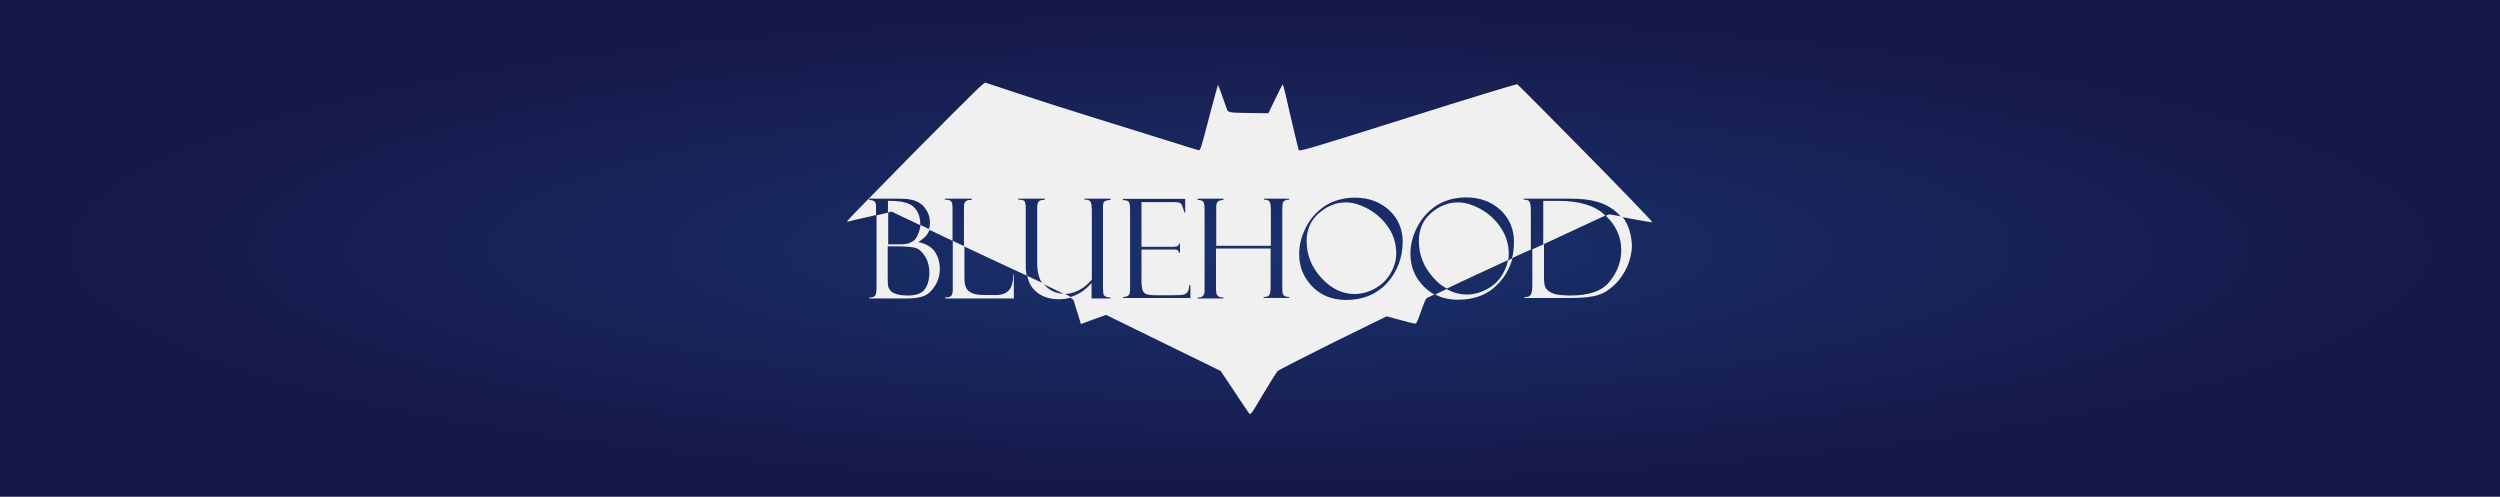 <?xml version="1.0" encoding="utf-8"?>
<!-- Generator: Adobe Illustrator 24.2.3, SVG Export Plug-In . SVG Version: 6.00 Build 0)  -->
<svg version="1.1" id="Layer_1" xmlns="http://www.w3.org/2000/svg" xmlns:xlink="http://www.w3.org/1999/xlink" x="0px" y="0px"
	 viewBox="0 0 1006.8 200" style="enable-background:new 0 0 1006.8 200;" xml:space="preserve">
<rect x="0" y="0" width="1006.8" height="200" fill="#808080" stroke="none"/>
<style type="text/css">
	.st0{fill-rule:evenodd;clip-rule:evenodd;fill:url(#SVGID_1_);}
	.st1{fill-rule:evenodd;clip-rule:evenodd;fill:#F0F0F0;}
	.st2{fill:#F0F0F0;}
</style>
<radialGradient id="SVGID_1_" cx="-44.141" cy="610.572" r="192.973" gradientTransform="matrix(2.609 0 0 -0.518 618.55 416.398)" gradientUnits="userSpaceOnUse">
	<stop  offset="0" style="stop-color:#19326E"/>
	<stop  offset="1" style="stop-color:#171747"/>
</radialGradient>
<rect class="st0" width="1006.8" height="200"/>
<g>
	<path class="st1" d="M369.3,85c0.8,1.3,1.3,3,1.3,5c0,0.2,0,0.5,0,0.7L359,85.2l-1.4,0.4v-4.7h1.1c3.2,0,5.5,0.4,7.1,1.1
		C367.2,82.5,368.5,83.6,369.3,85z"/>
	<path class="st1" d="M559.2,91.7c-2.1-3.2-4.8-5.6-8.1-7.5c-3.3-1.8-6.3-2.7-9.1-2.7c-4,0-7.6,1.5-10.9,4.4s-4.9,6.7-4.9,11.1
		c0,5.7,2,10.6,6,15c4,4.3,8.4,6.4,13.3,6.4c2.8,0,5.5-0.7,8.2-2.2c2.7-1.5,4.8-3.5,6.3-6.1c1.5-2.6,2.3-5.3,2.3-7.9
		C562.3,98.4,561.3,94.8,559.2,91.7z M604.4,91.7c-2.1-3.2-4.8-5.6-8.1-7.5c-3.3-1.8-6.3-2.7-9.2-2.7c-4,0-7.6,1.5-10.9,4.4
		s-4.8,6.7-4.8,11.1c0,5.7,2,10.6,6,15c1.6,1.8,3.4,3.3,5.3,4.2c5.8-2.8,14.7-6.9,24.7-11.5c0.2-0.9,0.2-1.8,0.2-2.7
		C607.6,98.4,606.5,94.8,604.4,91.7z M611,33.9c-0.2-0.1-19.8,5.8-43.4,13.3C526.9,60,523.3,61.1,523,60.4
		c-0.1-0.1-1.5-6.2-3.2-13.3c-1.6-7.2-3-13.1-3.2-13.1c-0.1,0-1.5,2.6-3,5.8l-2.8,5.8l-7.8-0.1c-8.4-0.1-8.5-0.1-9.1-2.1
		c-1.2-3.6-3.3-9.2-3.4-9.2c-0.1,0.1-1.6,5.6-3.4,12.4c-3.5,13.4-3.6,13.9-4.4,13.9c-0.4,0-19.5-6.1-42.8-13.3s-42.5-13.8-43-13.9
		c-0.7-0.1-4.1,3.2-28.3,27.6c-26.3,26.8-28.3,28.7-27.2,28.4c0.2-0.1,4.2-1.1,8.9-2.1l2.5-0.6V85c0-1.4,0-2.5-0.1-2.9
		c-0.1-0.6-0.4-0.9-0.8-1.2c-0.5-0.2-1.1-0.4-1.9-0.4v-0.5h10.4c3,0,5.3,0.1,6.4,0.4c1.3,0.2,2.5,0.7,3.6,1.4
		c1.2,0.7,2.1,1.8,2.9,3.2c0.8,1.3,1.2,2.9,1.2,4.6c0,1.1-0.1,2-0.5,2.8l9.6,4.6V83.8c0-1.2-0.1-2-0.5-2.6c-0.4-0.6-1.2-0.8-2.6-0.8
		V80h10.8v0.5c-1.1,0-1.8,0.1-2.1,0.4c-0.4,0.2-0.7,0.6-0.8,0.9c-0.1,0.4-0.2,1.2-0.2,2.3v15.1l6.8,3.2c7.6,3.5,13.6,6.4,18.5,8.6
		c-0.2-1.1-0.4-2.1-0.4-3.3V83.8c0-1.4-0.2-2.3-0.5-2.8c-0.4-0.4-1.2-0.6-2.5-0.6V80h10.6v0.5c-1.2,0-1.9,0.1-2.3,0.6
		c-0.5,0.4-0.7,1.2-0.7,2.6v22c0,3.7,0.7,6.5,2.1,8.5c4,1.9,6.8,3.3,8.6,4.2c4.2,0,8.1-2,11.3-5.8V85.3c0-2.3-0.2-3.7-0.6-4.2
		c-0.5-0.5-1.1-0.7-2-0.7h-0.4V80h10.5v0.5c-1.3,0.1-2.1,0.4-2.5,0.7c-0.4,0.4-0.5,1.1-0.5,2.1v32.6c0,1.3,0.1,2.1,0.2,2.6
		c0.1,0.4,0.4,0.7,0.8,0.9c0.4,0.2,1.1,0.4,2,0.4v0.4h-7.6v-6.2c-2.6,2.9-5.5,4.8-8.8,5.7c1.6,0.9,1.6,1.3,1.8,1.9
		c0.1,0.6,0.8,2.8,1.5,4.9l1.2,4l3.5-1.3c1.9-0.7,4.2-1.5,5-1.8l1.6-0.6l23.1,11.3l23.1,11.3l5.4,8.1c2.9,4.4,5.6,8.4,6,8.9
		c0.6,0.8,0.7,0.8,5.7-7.7c2.8-4.7,5.4-8.8,5.8-9.2c0.4-0.5,10.5-5.6,22.3-11.5l21.6-10.6l5.3,1.4c2.9,0.8,5.6,1.5,6,1.5
		c0.7,0.1,0.9-0.2,2.5-4.7c0.9-2.7,2-5.3,2.3-5.5c0.1-0.1,1.2-0.6,3.2-1.5c-1.6-0.8-3-2-4.4-3.3c-3.5-3.6-5.3-7.9-5.3-13.1
		c0-3.4,0.8-6.9,2.6-10.5c1.8-3.6,4.3-6.5,7.7-8.8c3.4-2.2,7.5-3.4,12.2-3.4c5.6,0,10.2,1.8,13.8,5.1c3.6,3.4,5.4,7.7,5.4,12.7
		c0,2.3-0.2,4.6-0.8,6.7c0.8-0.4,1.6-0.8,2.5-1.2l5.1-2.3V85.1c0-2.2-0.2-3.5-0.6-4s-1.2-0.7-2.3-0.7V80h18.3
		c4.7,0,8.4,0.4,11.1,1.2c2.7,0.7,5,1.9,7.1,3.5c0.9,0.8,1.9,1.6,2.7,2.6l3.5,0.7c4.9,0.9,9,1.6,9.1,1.5
		C665.9,89.1,611.8,34.4,611,33.9z M479.6,120h-27.3v-0.4c0.9,0,1.6-0.2,2.1-0.6c0.5-0.4,0.7-1.1,0.7-2.3V84.5c0-1.5-0.1-2.5-0.4-3
		c-0.2-0.6-1.1-0.9-2.5-0.9v-0.5h25.1v5.5H477c-0.6-2.1-1.1-3.3-1.4-3.6c-0.4-0.4-1.3-0.6-2.7-0.6h-13.2v18H472c1.2,0,2-0.1,2.3-0.4
		c0.4-0.2,0.5-0.6,0.5-0.9h0.4v3.7h-0.4c-0.1-0.6-0.4-0.9-0.6-1.1c-0.4-0.2-0.9-0.2-1.9-0.2h-12.6v12.4c0,1.9,0.2,3.3,0.5,4.1
		c0.4,0.8,0.9,1.3,1.6,1.5c0.7,0.2,1.9,0.4,3.4,0.4h7c2.2,0,3.7-0.1,4.3-0.2c0.6-0.1,1.2-0.5,1.6-0.9c0.5-0.5,0.7-1.5,0.9-3h0.4v5.4
		H479.6z M519.2,80.4c-0.8,0-1.4,0.1-1.8,0.4c-0.4,0.2-0.7,0.5-0.8,0.9c-0.1,0.4-0.2,1.4-0.2,3v30.7c0,1.6,0.1,2.6,0.2,2.9
		c0.1,0.4,0.4,0.7,0.7,0.9c0.4,0.2,0.9,0.4,1.9,0.4v0.4h-10.3v-0.4c1.1,0,1.9-0.2,2.2-0.7c0.4-0.5,0.6-1.6,0.6-3.6v-15.2h-22v15.4
		c0,1.4,0.1,2.3,0.2,2.8c0.1,0.4,0.4,0.7,0.8,1.1c0.4,0.2,1.1,0.4,2,0.4v0.4h-10.4v-0.4c1.9,0.1,2.8-0.8,2.8-2.7V84.8
		c0-1.9-0.1-3-0.5-3.5c-0.4-0.5-1.1-0.8-2.3-0.8V80h10.4v0.5c-1.2,0.1-1.9,0.4-2.3,0.7c-0.4,0.4-0.6,1.2-0.6,2.2V99h22V84.6
		c0-1.6-0.1-2.7-0.5-3.3c-0.2-0.6-1.1-0.9-2.3-0.9V80h10.2L519.2,80.4L519.2,80.4z M558.6,114c-4.1,4.4-9.6,6.8-16.5,6.8
		c-5.5,0-10.1-1.8-13.6-5.4c-3.5-3.6-5.3-7.9-5.3-13.1c0-3.4,0.8-6.9,2.6-10.5c1.8-3.6,4.3-6.5,7.7-8.8c3.4-2.2,7.5-3.4,12.2-3.4
		c5.6,0,10.2,1.8,13.8,5.1s5.4,7.7,5.4,12.7C564.8,103.9,562.7,109.4,558.6,114z M627.7,80.9h-6.2v17.5l25-11.6c0,0,0,0-0.1-0.1
		C642.4,82.8,636.1,80.9,627.7,80.9z"/>
	<g>
		<path class="st2" d="M376.3,101.1c-1.5-1.9-3.6-3-6.5-3.6c2.3-1.4,3.9-3,4.6-5.1l-3.7-1.8c-0.1,1.6-0.7,3.3-1.6,5
			c-1.1,1.9-3.3,2.8-6.5,2.8h-4.9V85.6l-4.7,1.1v28.5c0,2.1-0.1,3.3-0.6,3.9c-0.4,0.5-1.2,0.7-2.3,0.7v0.4h15.4
			c2.9,0,5.1-0.4,6.8-1.1s3-2.1,4.3-4.1c1.3-2.1,1.9-4.3,1.9-6.9C378.4,105.3,377.7,103.1,376.3,101.1z M372.1,116.9
			c-1.3,1.4-3.5,2.1-6.5,2.1c-2,0-3.5-0.2-4.7-0.6c-1.1-0.4-1.9-0.8-2.3-1.4c-0.5-0.6-0.8-1.2-0.9-1.6c-0.1-0.5-0.2-1.6-0.2-3.4
			V99.2h3.2c3.9,0,6.4,0.2,7.9,0.6c1.4,0.4,2.7,1.5,3.9,3.4c1.2,1.9,1.8,4.2,1.8,7.1C374.1,113.3,373.4,115.4,372.1,116.9z"/>
		<path class="st2" d="M408.1,110.5c-0.1,3.2-0.7,5.4-1.9,6.5c-1.1,1.2-2.8,1.8-5.1,1.8h-4.9c-2.8,0-4.8-0.5-6-1.5
			c-1.2-0.9-1.8-2.7-1.8-5.1v-13l-4.7-2.2v19.6c0,1.2-0.2,2-0.6,2.5c-0.4,0.5-1.2,0.7-2.5,0.7v0.4h27.7v-9.6
			C408.4,110.5,408.1,110.5,408.1,110.5z"/>
		<path class="st2" d="M428.8,118.3h-0.1c-2.8,0-5.3-0.9-7.4-2.9c-0.4-0.4-0.8-0.8-1.2-1.3c-1.9-0.9-4-1.9-6.4-3
			c0.5,2.5,1.5,4.4,3.2,6c2.3,2.2,5.5,3.4,9.5,3.4c1.8,0,3.4-0.2,5-0.7C430.8,119.3,429.9,118.9,428.8,118.3z"/>
		<path class="st2" d="M607.3,104.9c-0.4,1.9-1.1,3.6-2.1,5.4c-1.5,2.6-3.6,4.7-6.3,6.1c-2.7,1.5-5.4,2.2-8.2,2.2s-5.5-0.7-8.1-2.2
			c-1.8,0.8-3.3,1.6-4.6,2.2c2.7,1.4,5.7,2.1,9.2,2.1c6.9,0,12.3-2.2,16.5-6.8c2.7-2.9,4.4-6.2,5.4-9.9
			C608.6,104.3,607.9,104.6,607.3,104.9z"/>
		<path class="st2" d="M655.4,90.6c-0.6-1.3-1.3-2.5-2.1-3.4l-5.3-0.9l-1.3,0.6c4.1,3.9,6.2,8.5,6.2,13.8c0,4.6-1.5,8.8-4.6,12.6
			c-3,3.9-8.3,5.7-15.8,5.7c-2.7,0-4.9-0.2-6.4-0.6c-1.6-0.5-2.7-1.2-3.4-2.1c-0.7-0.9-0.9-2.5-0.9-4.3V98.3l-4.7,2.1v13.7
			c0,2.1-0.1,3.5-0.5,4.3c-0.4,0.8-0.9,1.2-2,1.2h-0.6v0.4h18.7c4.9,0,8.5-0.4,10.9-1.2c2.3-0.7,4.6-2.1,6.7-4.2
			c2.1-2,3.7-4.4,5-7.2c1.2-2.8,1.9-5.7,1.9-8.6C657.1,95.9,656.5,93.1,655.4,90.6z"/>
	</g>
</g>
</svg>
